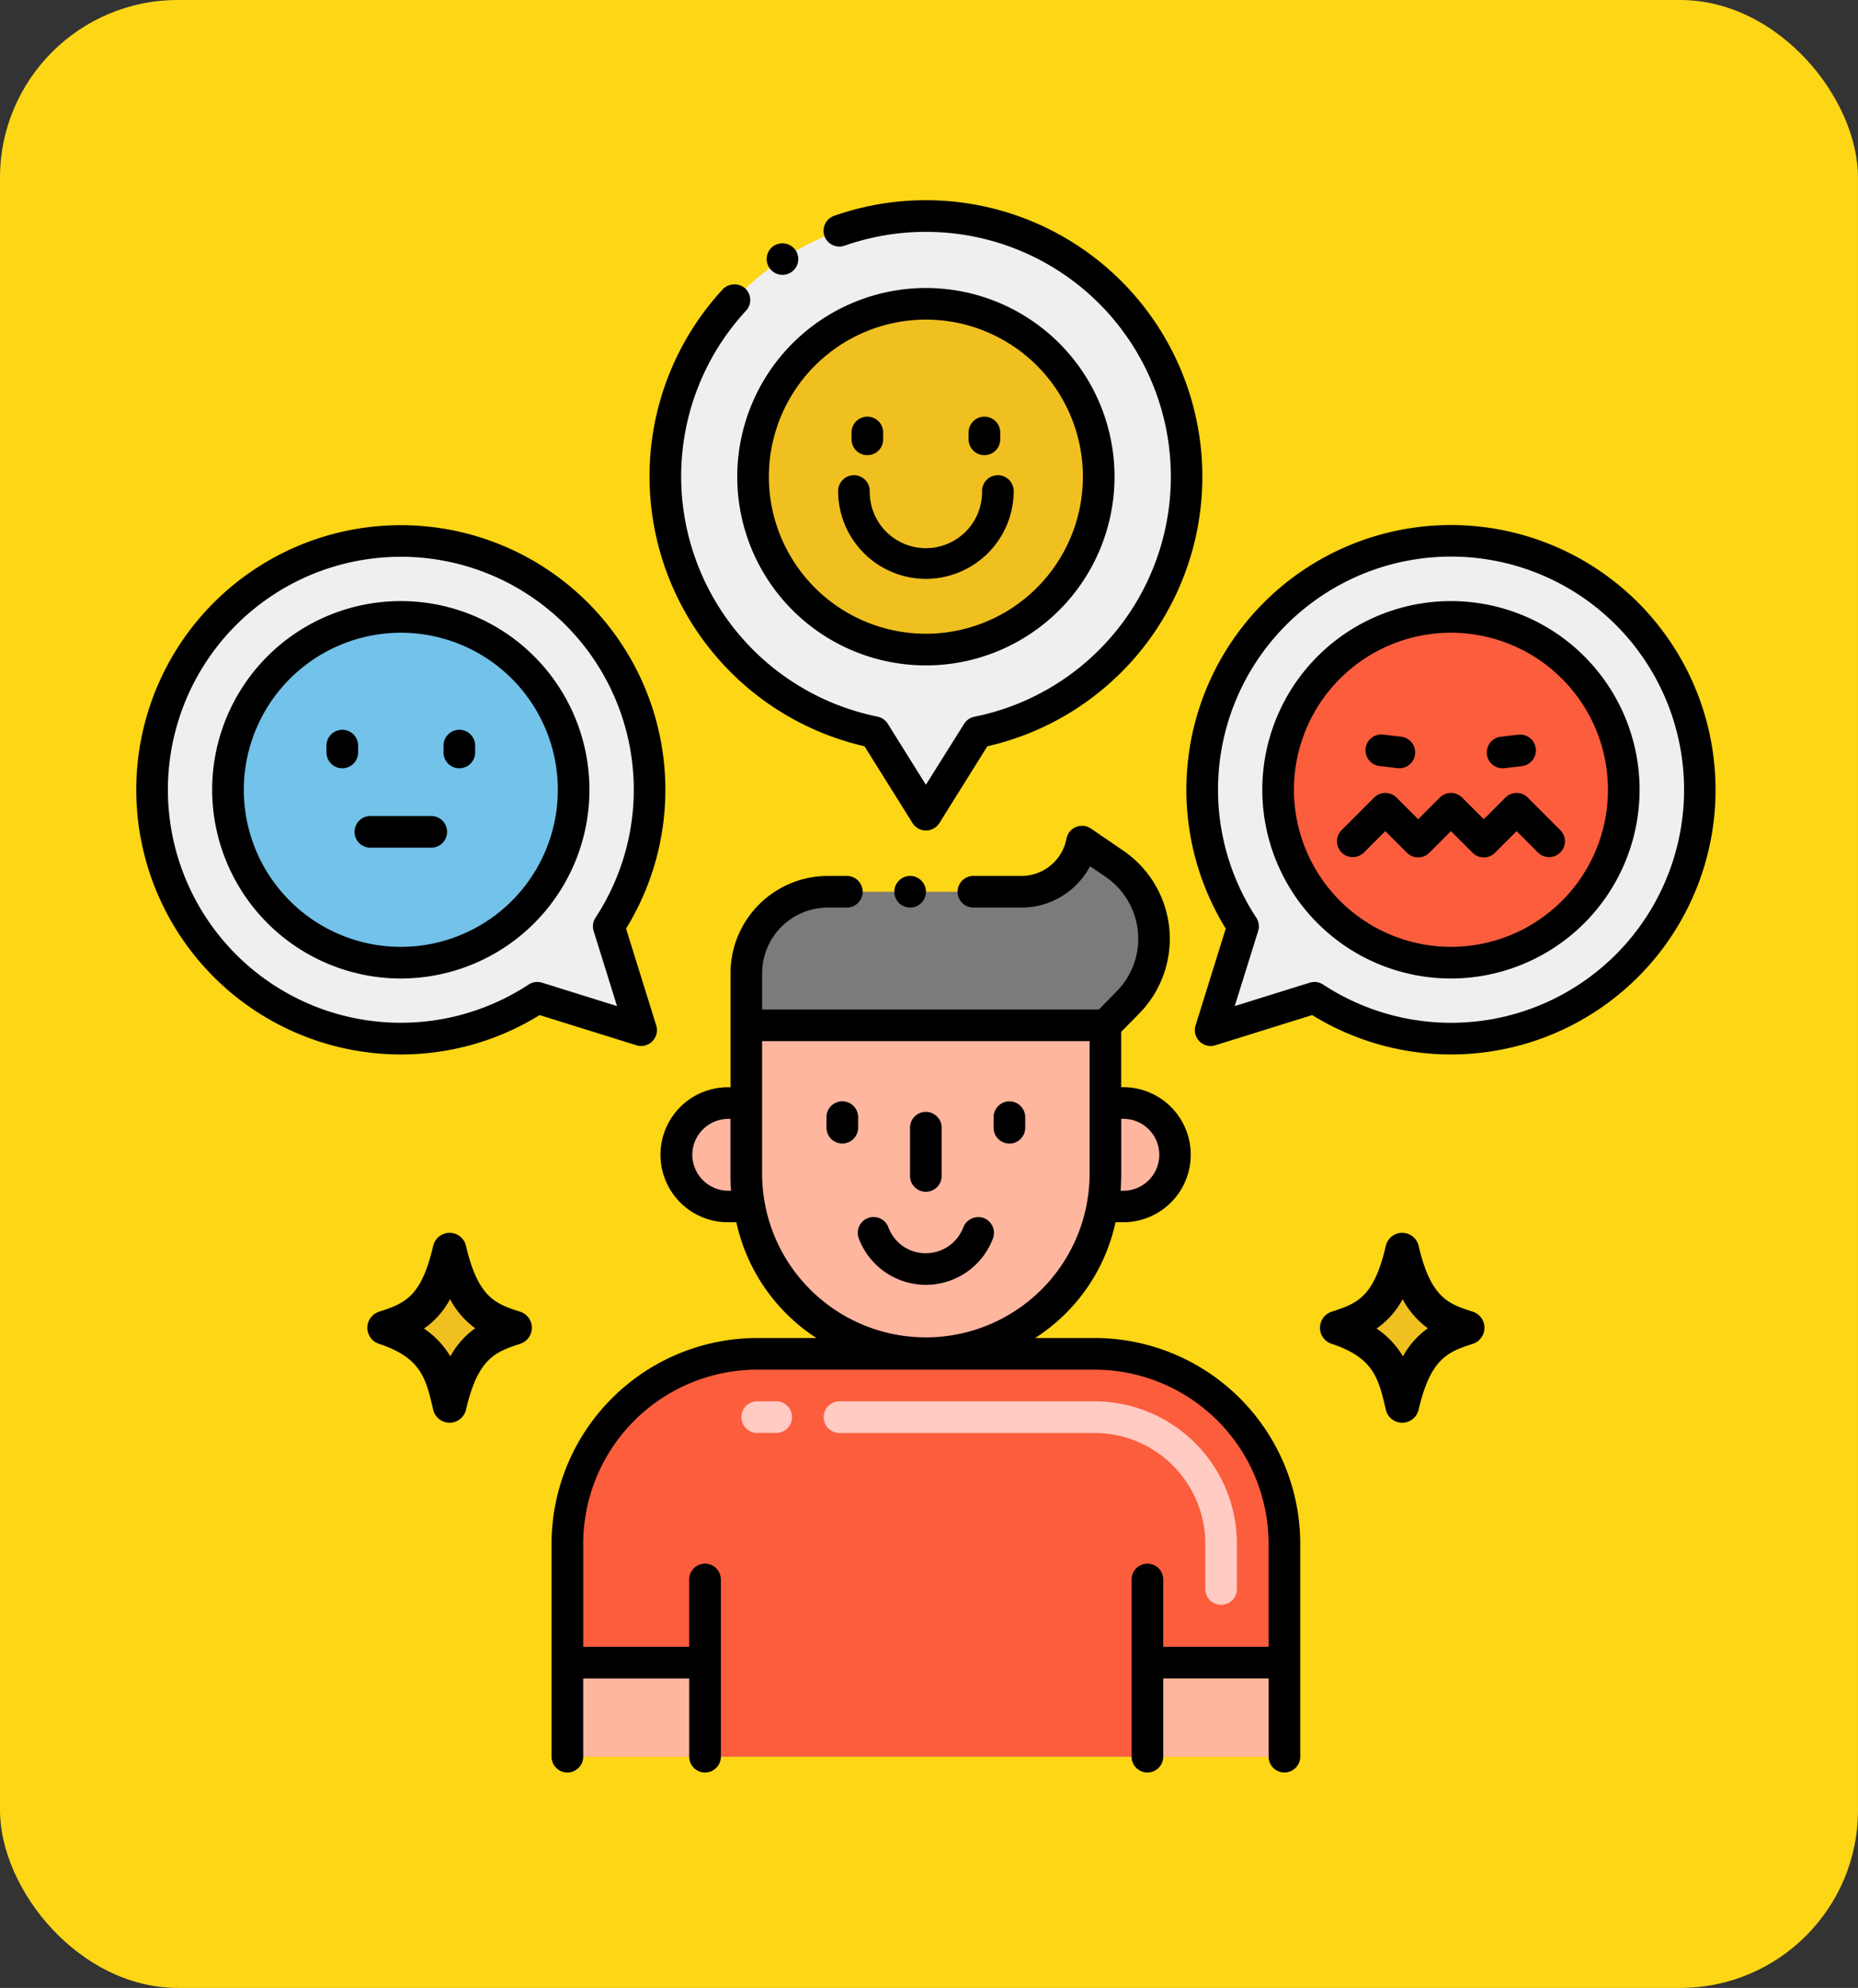 <svg xmlns="http://www.w3.org/2000/svg" width="115" height="123" viewBox="0 0 115 123">
  <rect x="0" y="0" width="115" height="123" fill="#333333" stroke="none"/>
  <g id="Grupo_1062183" data-name="Grupo 1062183" transform="translate(-189.66 -6729.764)">
    <rect id="Rectángulo_372710" data-name="Rectángulo 372710" width="115" height="123" rx="11" transform="translate(189.66 6729.764)" fill="#fdd615"/>
    <g id="comportamiento" transform="translate(198.093 6742.15)">
      <g id="Grupo_1062177" data-name="Grupo 1062177" transform="translate(26.686 39.687)">
        <path id="Trazado_793981" data-name="Trazado 793981" d="M103.971,187.094H83.091a11.749,11.749,0,0,0-11.749,11.749v13.176h44.377V198.843A11.749,11.749,0,0,0,103.971,187.094Z" transform="translate(-71.342 -155.401)" fill="#72c2e9"/>
        <path id="Trazado_793982" data-name="Trazado 793982" d="M103.971,187.094H83.091a11.749,11.749,0,0,0-11.749,11.749v13.176h44.377V198.843A11.749,11.749,0,0,0,103.971,187.094Z" transform="translate(-71.342 -155.401)" fill="#fc5d3d"/>
        <path id="Trazado_793983" data-name="Trazado 793983" d="M163,235.879h8.481v5.82H163Z" transform="translate(-127.106 -185.08)" fill="#ffb69f"/>
        <path id="Trazado_793984" data-name="Trazado 793984" d="M123.239,116.123l-1.389,1.41H99.621v-3.22a5.045,5.045,0,0,1,5.047-5.042h11.986a3.817,3.817,0,0,0,3.749-3.1l2.013,1.377a5.618,5.618,0,0,1,.824,8.579Z" transform="translate(-88.546 -106.167)" fill="#7c7b7a"/>
        <g id="Grupo_1062176" data-name="Grupo 1062176" transform="translate(0 11.366)">
          <path id="Trazado_793985" data-name="Trazado 793985" d="M116.262,140h-1.129v-4.81H92.9V140H91.788a3.2,3.2,0,1,0,0,6.393h1.295a11.121,11.121,0,0,0,21.879,0h1.3a3.2,3.2,0,0,0,0-6.4Z" transform="translate(-81.834 -135.19)" fill="#ffb69f"/>
          <path id="Trazado_793986" data-name="Trazado 793986" d="M71.343,235.879h8.519v5.82H71.343Z" transform="translate(-71.343 -196.446)" fill="#ffb69f"/>
        </g>
      </g>
      <path id="Trazado_793987" data-name="Trazado 793987" d="M119.075,23.46A16.127,16.127,0,1,0,99.76,39.27l3.187,5.1,3.187-5.1A16.131,16.131,0,0,0,119.075,23.46Z" transform="translate(-54.073 -6.352)" fill="#efefef"/>
      <path id="Trazado_793988" data-name="Trazado 793988" d="M199.747,172.863c-1.46-.481-2.6-.792-3.364-4.081a1.042,1.042,0,0,0-2.029,0c-.747,3.216-1.788,3.561-3.364,4.082a1.043,1.043,0,0,0,0,1.978c2.618.865,2.915,2.145,3.364,4.081a1.042,1.042,0,0,0,2.029,0c.746-3.216,1.844-3.579,3.364-4.081A1.043,1.043,0,0,0,199.747,172.863Z" transform="translate(-117.012 -104.085)"/>
      <path id="Trazado_793989" data-name="Trazado 793989" d="M202.4,180.261A5.164,5.164,0,0,0,200.86,182a5.4,5.4,0,0,0-1.633-1.723,5.142,5.142,0,0,0,1.613-1.817A5.326,5.326,0,0,0,202.4,180.261Z" transform="translate(-122.458 -110.461)" fill="#f0c020"/>
      <path id="Trazado_793990" data-name="Trazado 793990" d="M49.193,172.863c-1.46-.481-2.6-.792-3.364-4.081a1.042,1.042,0,0,0-2.029,0c-.747,3.216-1.788,3.561-3.364,4.082a1.043,1.043,0,0,0,0,1.978c2.618.865,2.915,2.145,3.364,4.081a1.042,1.042,0,0,0,2.029,0c.746-3.216,1.844-3.579,3.364-4.081A1.043,1.043,0,0,0,49.193,172.863Z" transform="translate(-25.42 -104.085)"/>
      <path id="Trazado_793991" data-name="Trazado 793991" d="M51.845,180.261A5.163,5.163,0,0,0,50.306,182a5.4,5.4,0,0,0-1.633-1.723,5.142,5.142,0,0,0,1.614-1.817A5.325,5.325,0,0,0,51.845,180.261Z" transform="translate(-30.865 -110.461)" fill="#f0c020"/>
      <g id="Grupo_1062178" data-name="Grupo 1062178" transform="translate(0.979 21.084)">
        <path id="Trazado_793992" data-name="Trazado 793992" d="M33.968,82.512a15.4,15.4,0,1,0-4.421,4.421l6.425,2Z" transform="translate(-5.702 -58.667)" fill="#efefef"/>
      </g>
      <g id="Grupo_1062179" data-name="Grupo 1062179" transform="translate(5.679 25.784)">
        <circle id="Elipse_8055" data-name="Elipse 8055" cx="10.697" cy="10.697" r="10.697" transform="translate(0)" fill="#72c2e9"/>
      </g>
      <circle id="Elipse_8056" data-name="Elipse 8056" cx="10.697" cy="10.697" r="10.697" transform="translate(38.177 6.411)" fill="#f0c020"/>
      <g id="Grupo_1062180" data-name="Grupo 1062180" transform="translate(65.977 21.084)">
        <path id="Trazado_793993" data-name="Trazado 793993" d="M178.618,86.932a15.4,15.4,0,1,0-4.421-4.421l-2,6.425Z" transform="translate(-171.67 -58.666)" fill="#efefef"/>
      </g>
      <circle id="Elipse_8057" data-name="Elipse 8057" cx="10.697" cy="10.697" r="10.697" transform="translate(70.676 25.784)" fill="#fc5d3d"/>
      <g id="Grupo_1062181" data-name="Grupo 1062181" transform="translate(37.455 74.317)">
        <path id="Trazado_793994" data-name="Trazado 793994" d="M128.533,207.187a.979.979,0,0,1-.979-.979v-2.8a6.862,6.862,0,0,0-6.853-6.854H104.912a.979.979,0,1,1,0-1.958H120.7a8.822,8.822,0,0,1,8.812,8.812v2.8A.979.979,0,0,1,128.533,207.187Zm-27.538-10.635H99.82a.979.979,0,0,1,0-1.958h1.175a.979.979,0,0,1,0,1.958Z" transform="translate(-98.841 -194.594)" fill="#ffcbc3"/>
      </g>
      <path id="Trazado_793995" data-name="Trazado 793995" d="M125.029,165.544a1,1,0,0,0-1.261.572,2.488,2.488,0,0,1-2.315,1.606h-.008a2.452,2.452,0,0,1-2.315-1.6.978.978,0,0,0-1.809-.066.962.962,0,0,0-.027.744v0a4.439,4.439,0,0,0,8.31,0A.982.982,0,0,0,125.029,165.544Z" transform="translate(-72.575 -102.566)"/>
      <path id="Trazado_793996" data-name="Trazado 793996" d="M114.247,148.175a.979.979,0,0,0-1.958,0v.654a.979.979,0,1,0,1.958,0Z" transform="translate(-69.567 -91.441)"/>
      <path id="Trazado_793997" data-name="Trazado 793997" d="M139.68,147.2a.979.979,0,0,0-.979.979v.654a.979.979,0,1,0,1.958,0v-.654A.979.979,0,0,0,139.68,147.2Z" transform="translate(-85.636 -91.441)"/>
      <path id="Trazado_793998" data-name="Trazado 793998" d="M126.474,153.811a.979.979,0,0,0,.979-.979v-2.986a.979.979,0,0,0-1.958,0v2.986A.979.979,0,0,0,126.474,153.811Z" transform="translate(-77.602 -92.458)"/>
      <path id="Trazado_793999" data-name="Trazado 793999" d="M68.841,148.087v13.176a.979.979,0,0,0,1.958,0v-4.84h6.562v4.841a.979.979,0,0,0,1.958,0V150.3a.979.979,0,0,0-1.958,0v4.163H70.8v-6.377a10.782,10.782,0,0,1,10.77-10.77h20.88a10.782,10.782,0,0,1,10.77,10.77v6.377H106.7V150.3a.979.979,0,1,0-1.958,0v10.962a.979.979,0,1,0,1.958,0v-4.841h6.522v4.84a.979.979,0,1,0,1.958,0V148.086a12.742,12.742,0,0,0-12.728-12.728H98.77a11.353,11.353,0,0,0,4.976-7.162h.5a4.179,4.179,0,1,0-.15-8.356v-3.425l1.11-1.127a6.6,6.6,0,0,0-.967-10.076l-2.014-1.377a.98.98,0,0,0-1.514.626,2.839,2.839,0,0,1-2.779,2.307H94.95a.979.979,0,1,0,0,1.958h2.978a4.8,4.8,0,0,0,4.242-2.559l.969.662a4.64,4.64,0,0,1,.678,7.083l-1.1,1.118H81.874v-2.241a4.07,4.07,0,0,1,4.067-4.063h1.176a.979.979,0,1,0,0-1.958H85.929a6.03,6.03,0,0,0-6.013,6.021c0,2.462,0,3.223,0,7.056a4.177,4.177,0,1,0-.137,8.351h.5a11.424,11.424,0,0,0,4.955,7.162H81.569A12.744,12.744,0,0,0,68.841,148.087ZM104.1,121.8a2.225,2.225,0,1,1-.036,4.44c.008-.1.036-.723.036-.956V121.8Zm-26.548,2.222a2.228,2.228,0,0,1,2.359-2.217v3.48c0,.255.011.592.04.955A2.233,2.233,0,0,1,77.553,124.021Zm4.319,1.261c0-1.43,0-6.863,0-8.293h20.271v8.294a10.135,10.135,0,0,1-20.269,0Z" transform="translate(-43.135 -64.957)"/>
      <circle id="Elipse_8058" data-name="Elipse 8058" cx="0.979" cy="0.979" r="0.979" transform="translate(46.92 41.811)"/>
      <path id="Trazado_794000" data-name="Trazado 794000" d="M97.628,38.618,100.6,43.37a.98.98,0,0,0,1.661,0l2.968-4.752a17.107,17.107,0,0,0-3.8-33.787h0a17.09,17.09,0,0,0-5.706.975.979.979,0,0,0,.654,1.845,15.157,15.157,0,0,1,5.043-.861h.009a15.149,15.149,0,0,1,3,30,.98.98,0,0,0-.638.441L101.426,41l-2.357-3.775a.98.98,0,0,0-.638-.441A15.18,15.18,0,0,1,86.279,21.936s0,0,0,0a15.1,15.1,0,0,1,4.014-10.268.977.977,0,0,0-.051-1.382,1.009,1.009,0,0,0-1.386.055,17.051,17.051,0,0,0-4.535,11.6s0,0,0,.007A17.148,17.148,0,0,0,97.628,38.618Z" transform="translate(-52.552 -4.829)"/>
      <path id="Trazado_794001" data-name="Trazado 794001" d="M103.276,11.8a.978.978,0,1,0,1.355.278,1,1,0,0,0-1.355-.278Z" transform="translate(-63.816 -8.975)"/>
      <path id="Trazado_794002" data-name="Trazado 794002" d="M19.578,88.917a16.3,16.3,0,0,0,8.591-2.436l5.991,1.868a.98.98,0,0,0,1.226-1.226l-1.868-5.991a16.374,16.374,0,1,0-13.94,7.785Zm0-30.793A14.414,14.414,0,0,1,31.629,80.452a.978.978,0,0,0-.117.829l1.448,4.643-4.643-1.448a.979.979,0,0,0-.83.117,14.416,14.416,0,1,1-7.91-26.468Z" transform="translate(-3.202 -36.061)"/>
      <path id="Trazado_794003" data-name="Trazado 794003" d="M26.878,91.519A11.676,11.676,0,1,0,15.2,79.843,11.689,11.689,0,0,0,26.878,91.519Zm0-21.394a9.718,9.718,0,1,1-9.718,9.717,9.729,9.729,0,0,1,9.718-9.717Z" transform="translate(-10.502 -43.362)"/>
      <path id="Trazado_794004" data-name="Trazado 794004" d="M34.245,90.882a.979.979,0,0,0,.979-.979v-.424a.979.979,0,0,0-1.958,0V89.9A.979.979,0,0,0,34.245,90.882Z" transform="translate(-21.492 -55.732)"/>
      <path id="Trazado_794005" data-name="Trazado 794005" d="M52.745,90.882a.979.979,0,0,0,.979-.979v-.424a.979.979,0,0,0-1.958,0V89.9A.979.979,0,0,0,52.745,90.882Z" transform="translate(-32.747 -55.732)"/>
      <path id="Trazado_794006" data-name="Trazado 794006" d="M119.559,54.694a5.44,5.44,0,0,0,5.434-5.434.979.979,0,0,0-1.958,0,3.476,3.476,0,1,1-6.951,0,.979.979,0,1,0-1.958,0A5.44,5.44,0,0,0,119.559,54.694Z" transform="translate(-70.684 -31.264)"/>
      <path id="Trazado_794007" data-name="Trazado 794007" d="M98.186,30.374A11.676,11.676,0,1,0,109.862,18.7,11.689,11.689,0,0,0,98.186,30.374Zm11.676-9.718a9.718,9.718,0,1,1-9.718,9.718A9.729,9.729,0,0,1,109.862,20.656Z" transform="translate(-60.988 -13.267)"/>
      <path id="Trazado_794008" data-name="Trazado 794008" d="M117.229,41.414a.979.979,0,0,0,.979-.979V40.01a.979.979,0,1,0-1.958,0v.425A.979.979,0,0,0,117.229,41.414Z" transform="translate(-71.977 -25.637)"/>
      <path id="Trazado_794009" data-name="Trazado 794009" d="M135.729,41.414a.979.979,0,0,0,.979-.979V40.01a.979.979,0,1,0-1.958,0v.425A.979.979,0,0,0,135.729,41.414Z" transform="translate(-83.232 -25.637)"/>
      <path id="Trazado_794010" data-name="Trazado 794010" d="M201.921,72.542a16.376,16.376,0,1,0-30.315,8.591l-1.868,5.991a.98.98,0,0,0,1.226,1.226l5.991-1.868a16.373,16.373,0,0,0,24.967-13.94ZM176.806,84.477l-4.643,1.448,1.448-4.643a.978.978,0,0,0-.117-.829,14.423,14.423,0,1,1,4.141,4.141.979.979,0,0,0-.829-.117Z" transform="translate(-104.172 -36.062)"/>
      <path id="Trazado_794011" data-name="Trazado 794011" d="M204.522,79.843a11.676,11.676,0,1,0-11.676,11.676A11.689,11.689,0,0,0,204.522,79.843Zm-21.394,0a9.718,9.718,0,1,1,9.718,9.718A9.728,9.728,0,0,1,183.128,79.843Z" transform="translate(-111.473 -43.362)"/>
      <path id="Trazado_794012" data-name="Trazado 794012" d="M198.388,91.2l1.1.13a.989.989,0,0,0,.117.007.979.979,0,0,0,.114-1.951l-1.1-.13a.979.979,0,1,0-.231,1.944Z" transform="translate(-121.422 -56.189)"/>
      <path id="Trazado_794013" data-name="Trazado 794013" d="M217.62,91.338a.981.981,0,0,0,.117-.007l1.1-.13a.979.979,0,0,0-.231-1.944l-1.1.13a.979.979,0,0,0,.115,1.951Z" transform="translate(-133.053 -56.188)"/>
      <path id="Trazado_794014" data-name="Trazado 794014" d="M38.683,104.083h3.769a.979.979,0,1,0,0-1.958H38.683a.979.979,0,1,0,0,1.958Z" transform="translate(-24.192 -64.021)"/>
      <path id="Trazado_794015" data-name="Trazado 794015" d="M201.334,102.182a.978.978,0,0,0,1.384,0l1.339-1.339,1.339,1.339a.979.979,0,0,0,1.384-1.384l-2.032-2.032a.978.978,0,0,0-1.384,0l-1.339,1.339-1.339-1.339a.978.978,0,0,0-1.384,0l-1.339,1.339-1.339-1.339a.978.978,0,0,0-1.384,0l-2.032,2.032a.979.979,0,0,0,1.384,1.384l1.339-1.339,1.339,1.339a.978.978,0,0,0,1.384,0l1.339-1.339Z" transform="translate(-118.621 -61.803)"/>
    </g>
  </g>
</svg>
